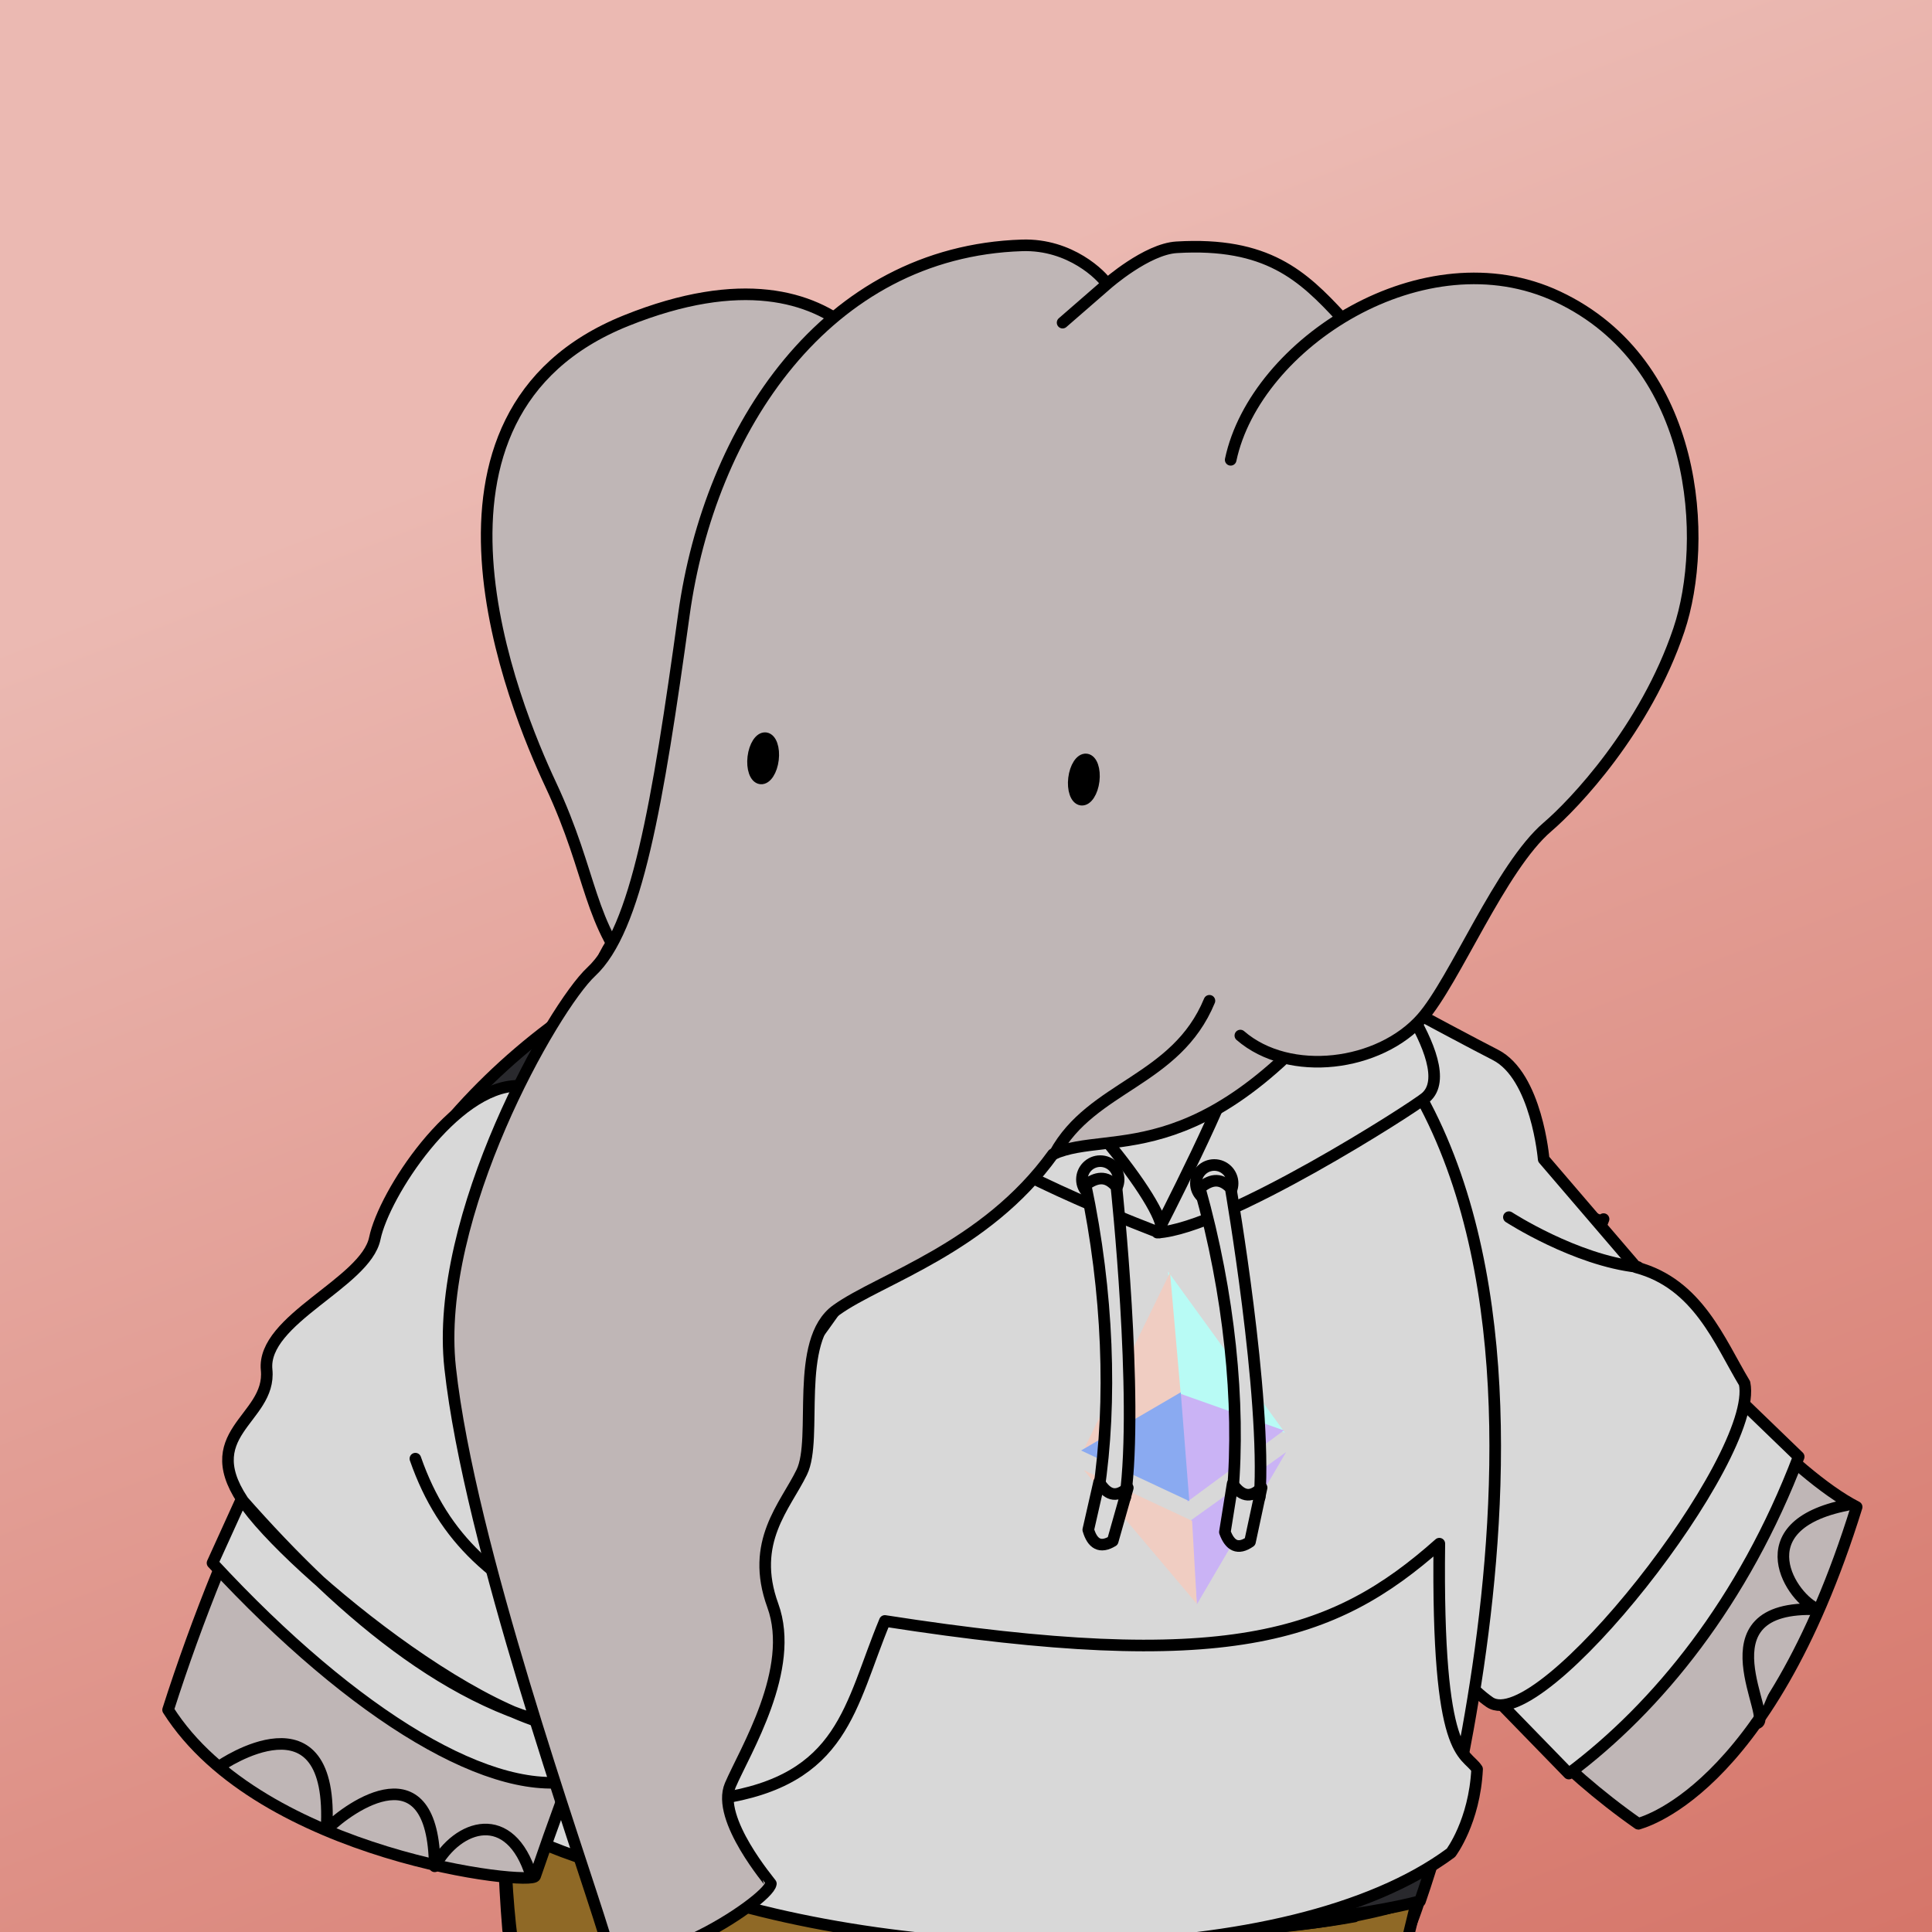 <?xml version="1.0" encoding="UTF-8" standalone="no"?>
<!DOCTYPE svg PUBLIC "-//W3C//DTD SVG 1.1//EN" "http://www.w3.org/Graphics/SVG/1.1/DTD/svg11.dtd">
<svg width="100%" height="100%" viewBox="0 0 1000 1000" xmlns="http://www.w3.org/2000/svg" xmlns:xlink="http://www.w3.org/1999/xlink" xml:space="preserve" xmlns:serif="http://www.serif.com/" style="fill-rule:evenodd;clip-rule:evenodd;stroke-linecap:round;stroke-linejoin:round;stroke-miterlimit:1.5;">
<rect xmlns="http://www.w3.org/2000/svg" x="0" y="-2" width="1003" height="1043" style="fill:url(#4667997129439887);"/><defs xmlns="http://www.w3.org/2000/svg">
        <linearGradient id="4667997129439887" x1="0" y1="0" x2="1" y2="0" gradientUnits="userSpaceOnUse" gradientTransform="matrix(478,1293.65,-1249,495.088,496,133.683)"><stop offset="0" style="stop-color:rgb(235,185,178);stop-opacity:1"/><stop offset="1" style="stop-color:rgb(205,92,78);stop-opacity:1"/></linearGradient>
    </defs>
<g xmlns="http://www.w3.org/2000/svg" id="ArmBack">
        <path id="ArmBack1" xmlns:ns1="http://www.serif.com/" ns1:id="ArmBack" d="M848,944C847.227,943.883 914.358,930.329 961,780C894.839,745.966 758.742,556.508 715,504C676.846,458.2 574.99,496.288 557,523C664.677,607.222 684.341,829.427 848,944Z" style="fill:rgb(191,182,182);stroke:black;stroke-width:6px;"/>
        <path id="ArmBack2" xmlns:ns2="http://www.serif.com/" ns2:id="ArmBack" d="M909,892C919.698,891.865 877.217,830.117 941,833C927.395,827.745 902.151,789.674 956,779" style="fill:rgb(191,182,182);stroke:black;stroke-width:6px;"/>
    </g>
<path xmlns="http://www.w3.org/2000/svg" id="T-ShirtBack" d="M830,631C830,631 771.163,791.382 711,809C664.868,751.493 537.345,606.825 545,566C552.655,525.175 635.932,428.33 706,494C772.28,556.119 819.54,639.193 830,631Z" style="fill:rgb(41,41,45);stroke:black;stroke-width:6px;"/>
<g xmlns="http://www.w3.org/2000/svg" id="HoodieArmBack">
        <path d="M812,918C857.94,883.691 902.561,828.771 931,754L902,726C866.403,797.723 821.535,856.955 776,881L812,918Z" style="fill:rgb(216,216,216);stroke:black;stroke-width:6px;"/>
        <path d="M847,656L799,600C799,600 795.425,556.926 774,546C752.575,535.074 673,492 673,492C673,492 616.421,692.997 693,787C735.262,838.879 752.901,868.43 771,881C797.227,899.214 910.84,754.226 903,716C890.028,694.436 878.914,664.518 847,656Z" style="fill:rgb(216,216,216);stroke:black;stroke-width:6px;"/>
        <path d="M781,630C781,630 815.304,652.285 847.794,655.794" style="fill:none;stroke:black;stroke-width:6px;"/>
    </g>
<path xmlns="http://www.w3.org/2000/svg" id="Body" d="M729,999C756.359,935.515 852.869,518.109 591,464C315.846,407.146 245.065,785.723 263,999C280.896,1000.61 729,999 729,999Z" style="fill:rgb(191,182,182);stroke:black;stroke-width:6px;"/>
<path xmlns="http://www.w3.org/2000/svg" id="KhakiPants" d="M744,940L728,1006L265,1004C259.724,963.607 259.985,900.414 264,857C465.432,948.045 633.709,983.196 744,940Z" style="fill:rgb(143,105,38);stroke:black;stroke-width:6px;"/>
<g xmlns="http://www.w3.org/2000/svg" id="Belt">
        <path id="Belt1" xmlns:ns1="http://www.serif.com/" ns1:id="Belt" d="M743,939L731,984C732.427,984.008 524.877,1057.15 265,887C261.716,882.839 263.106,850.285 265,845C534.962,971.128 673.132,972.378 743,939Z" style="fill:rgb(62,35,11);stroke:black;stroke-width:6px;"/>
        <path id="Buckle" d="M602,956L599,998C630.514,999.262 663.568,998.757 701,992L702,954C671.328,958.771 635.784,960.791 602,956Z" style="fill:rgb(229,145,0);stroke:black;stroke-width:6px;"/>
    </g>
<g xmlns="http://www.w3.org/2000/svg" id="T-ShirtBody">
            <path d="M661,492C661,492 738.33,546.524 639,585C539.67,623.476 427.903,568.394 424,533C420.097,497.606 448.726,471.019 479,467C509.274,462.981 273.017,461.179 259,908C449.283,1029.75 686.101,997.217 735,984C792.24,818.508 790.517,552.53 661,492Z" style="fill:rgb(41,41,45);stroke:black;stroke-width:6px;"/>
            <path d="M400,508C386.479,527.904 397.322,624.625 576,625C692.969,625.245 723.934,566.023 712,537" style="fill:none;stroke:black;stroke-width:6px;"/>
        </g>
<g xmlns="http://www.w3.org/2000/svg" id="BitcoinLogo" transform="matrix(3.623,-1.372,1.228,3.243,-981.848,43.899)">
            <path d="M335.71,344.95C336.347,340.692 333.105,338.403 328.672,336.876L330.11,331.108L326.599,330.233L325.199,335.849C324.276,335.619 323.328,335.402 322.386,335.187L323.796,329.534L320.287,328.659L318.848,334.425C318.084,334.251 317.334,334.079 316.606,333.898L316.61,333.88L311.768,332.671L310.834,336.421C310.834,336.421 313.439,337.018 313.384,337.055C314.806,337.41 315.063,338.351 315.02,339.097L313.382,345.668C313.48,345.693 313.607,345.729 313.747,345.785C313.63,345.756 313.505,345.724 313.376,345.693L311.08,354.898C310.906,355.33 310.465,355.978 309.471,355.732C309.506,355.783 306.919,355.095 306.919,355.095L305.176,359.114L309.745,360.253C310.595,360.466 311.428,360.689 312.248,360.899L310.795,366.733L314.302,367.608L315.741,361.836C316.699,362.096 317.629,362.336 318.539,362.562L317.105,368.307L320.616,369.182L322.069,363.359C328.056,364.492 332.558,364.035 334.453,358.62C335.98,354.26 334.377,351.745 331.227,350.105C333.521,349.576 335.249,348.067 335.71,344.95ZM327.688,356.199C326.603,360.559 319.262,358.202 316.882,357.611L318.81,349.882C321.19,350.476 328.822,351.652 327.688,356.199ZM328.774,344.887C327.784,348.853 321.674,346.838 319.692,346.344L321.44,339.334C323.422,339.828 329.805,340.75 328.774,344.887Z" style="fill:rgb(255,141,0);fill-rule:nonzero;"/>
        </g>
<g xmlns="http://www.w3.org/2000/svg" id="HoodieWhiteBody">
            <path id="HoodieWhiteBody1" xmlns:ns1="http://www.serif.com/" ns1:id="HoodieWhiteBody" d="M746,961C761.359,893.515 852.869,518.109 591,464C315.846,407.146 238.065,700.723 256,914C186.718,969.397 615.456,1040.65 746,961Z" style="fill:rgb(216,216,216);stroke:black;stroke-width:6px;"/>
            <path id="HoodiePocket" d="M764.543,915.691C758.522,906.436 743.599,911.849 745,799C690.13,847.757 634.452,866.465 458,839C439.73,882.935 436.989,921.38 372,931C368.386,950.319 358.431,966.225 353,977C471.484,1018.57 666.969,1021.31 751,959C751,959 763.217,942.891 764.543,915.691Z" style="fill:rgb(216,216,216);stroke:black;stroke-width:6px;"/>
        </g>
<g xmlns="http://www.w3.org/2000/svg" id="EthereumLogo" transform="matrix(0.277,-0.024,0.024,0.277,466.126,590.296)">
            <path d="M475,908L476,752L665,640L475,908Z" style="fill:rgb(202,179,245);"/>
            <path d="M287,641L475,907L479.582,752.306L287,641Z" style="fill:rgb(240,205,194);"/>
            <path d="M475,286L475,517L666,604L475,286Z" style="fill:rgb(184,251,245);"/>
            <path d="M288.582,605.306L478.582,288.306L478.888,515.723L288.582,605.306Z" style="fill:rgb(240,205,194);"/>
            <path d="M474,716L664.306,599.418L475.306,513.418L474,716Z" style="fill:rgb(202,179,245);"/>
            <path d="M285,604L479.194,512.141L477.582,715.306L285,604Z" style="fill:rgb(138,170,241);"/>
        </g>
<g xmlns="http://www.w3.org/2000/svg" id="ArmFront">
            <path id="ArmFront1" xmlns:ns1="http://www.serif.com/" ns1:id="ArmFront" d="M277,971C276.25,976.538 135.071,960.946 87,885C146.865,697.439 280.075,482.055 442,476C618.289,469.408 428.393,528.72 277,971" style="fill:rgb(191,182,182);stroke:black;stroke-width:6px;"/>
            <path id="ArmFront2" xmlns:ns2="http://www.serif.com/" ns2:id="ArmFront" d="M114,914C114,914 173.423,872.935 169,947C181.238,934.736 224.372,904.658 225,966C236.974,944.068 264.146,935.521 275,971" style="fill:none;stroke:black;stroke-width:6px;"/>
        </g>
<path xmlns="http://www.w3.org/2000/svg" id="T-ShirtBackFront" d="M451,463C615.791,440.597 420.162,697.407 400,721C399.25,726.538 247.071,703.946 199,628C260.865,521.439 370.181,473.987 451,463Z" style="fill:rgb(41,41,45);stroke:black;stroke-width:6px;"/>
<g xmlns="http://www.w3.org/2000/svg" id="HoodieFront">
            <g id="HoodieWhiteFront">
                <path id="HoodieWhiteFront1" xmlns:ns1="http://www.serif.com/" ns1:id="HoodieWhiteFront" d="M330,539C309.879,551.865 289.392,561.239 268,562M300,921C256.316,932.303 183.789,888.725 110,809L125,776C178.24,836.569 240.371,889.082 306,896L300,921ZM313,521L268,562C235.075,562.37 198.762,617.973 194,641C189.238,664.027 135.409,682.933 138,709C140.591,735.067 99.737,741.676 128,780C155.927,817.868 278.968,917.473 318,891C327.878,884.3 340.124,871.393 319.252,846.485C353.685,853.503 452.055,571.241 440,593L435,628C486.453,602.413 515.174,454.002 407,478C341.837,492.456 313,521 313,521Z" style="fill:rgb(216,216,216);stroke:black;stroke-width:6px;"/>
                <path d="M215,755C229.794,797.409 256.384,819.315 301,841" style="fill:none;stroke:black;stroke-width:6px;"/>
            </g>
            <g id="HoodieHood">
                <path id="HoodieHood1" xmlns:ns2="http://www.serif.com/" ns2:id="HoodieHood" d="M600,638C609.283,634.491 562.603,568.758 510,531C461.677,496.314 446,442 446,442C446,442 607.956,453.701 628,438C648.044,422.299 641.258,530.945 640,546C638.742,561.055 599,638 599,638C633.944,636.041 731.919,573.322 738,568C757.331,551.082 705.544,489.63 705.544,489.63C693.677,479.508 678,484 678,484C666.326,477.461 647.061,421.879 631,422C603,422.211 528.482,430.716 488,421C447.518,411.284 411.17,393.315 400,414C388.83,434.685 394,428 394,428C394,428 380.461,417.763 367,433C353.539,448.237 297.816,491.448 308.63,523.185C333.45,494.735 432.549,531.361 495,586C520.063,607.928 600,638 600,638ZM678,484C683.645,484.929 638.442,550.256 636,559M386,452L394,429M439,515L370.011,456.011L439,515Z" style="fill:rgb(216,216,216);"/>
                <clipPath id="_clip1">
                    <path id="HoodieHood2" xmlns:ns3="http://www.serif.com/" ns3:id="HoodieHood" d="M600,638C609.283,634.491 562.603,568.758 510,531C461.677,496.314 446,442 446,442C446,442 607.956,453.701 628,438C648.044,422.299 641.258,530.945 640,546C638.742,561.055 599,638 599,638C633.944,636.041 731.919,573.322 738,568C757.331,551.082 705.544,489.63 705.544,489.63C693.677,479.508 678,484 678,484C666.326,477.461 647.061,421.879 631,422C603,422.211 528.482,430.716 488,421C447.518,411.284 411.17,393.315 400,414C388.83,434.685 394,428 394,428C394,428 380.461,417.763 367,433C353.539,448.237 297.816,491.448 308.63,523.185C333.45,494.735 432.549,531.361 495,586C520.063,607.928 600,638 600,638ZM678,484C683.645,484.929 638.442,550.256 636,559M386,452L394,429M439,515L370.011,456.011L439,515Z"/>
                </clipPath>
                <g clip-path="url(#_clip1)">
                    <g transform="matrix(1,0,0,1,0,-6)">
                        <circle cx="628.5" cy="618.5" r="9.5" style="fill:rgb(216,216,216);stroke:black;stroke-width:6px;"/>
                    </g>
                    <g transform="matrix(1,0,0,1,-59,-8)">
                        <circle cx="628.5" cy="618.5" r="9.5" style="fill:rgb(216,216,216);stroke:black;stroke-width:6px;"/>
                    </g>
                </g>
                <path id="HoodieHood3" xmlns:ns4="http://www.serif.com/" ns4:id="HoodieHood" d="M600,638C609.283,634.491 562.603,568.758 510,531C461.677,496.314 446,442 446,442C446,442 607.956,453.701 628,438C648.044,422.299 641.258,530.945 640,546C638.742,561.055 599,638 599,638C633.944,636.041 731.919,573.322 738,568C757.331,551.082 705.544,489.63 705.544,489.63C693.677,479.508 678,484 678,484C666.326,477.461 647.061,421.879 631,422C603,422.211 528.482,430.716 488,421C447.518,411.284 411.17,393.315 400,414C388.83,434.685 394,428 394,428C394,428 380.461,417.763 367,433C353.539,448.237 297.816,491.448 308.63,523.185C333.45,494.735 432.549,531.361 495,586C520.063,607.928 600,638 600,638ZM678,484C683.645,484.929 638.442,550.256 636,559M386,452L394,429M439,515L370.011,456.011L439,515Z" style="fill:none;stroke:black;stroke-width:6px;"/>
                <path d="M637,615C637,615 655.622,722.698 652,775L638,773C642.058,725.97 636.234,669.401 621,615C626.034,610.883 631.227,608.958 637,615Z" style="fill:rgb(216,216,216);stroke:black;stroke-width:6px;"/>
                <g transform="matrix(0.998,0.065,-0.065,0.998,-17.894,-40.825)">
                    <path d="M637,615C637,615 655.622,722.698 652,775L638,773C642.058,725.97 636.234,669.401 621,615C626.034,610.883 631.227,608.958 637,615Z" style="fill:rgb(216,216,216);stroke:black;stroke-width:6px;"/>
                </g>
                <g transform="matrix(1,0,0,1,1,-5)">
                    <path d="M646,803L652,775C645.999,781.146 641.221,778.965 637,773L633,798C635.575,805.081 639.704,807.374 646,803Z" style="fill:rgb(216,216,216);stroke:black;stroke-width:6px;"/>
                </g>
                <g transform="matrix(0.998,0.065,-0.065,0.998,-16.572,-45.749)">
                    <path d="M646,803L652,775C645.999,781.146 641.221,778.965 637,773L633,798C635.575,805.081 639.704,807.374 646,803Z" style="fill:rgb(216,216,216);stroke:black;stroke-width:6px;"/>
                </g>
            </g>
        </g>
<path xmlns="http://www.w3.org/2000/svg" id="EarBack" d="M461,208C469.489,213.447 444.099,117.679 324,166C203.102,214.642 266.653,366.862 285,406C307.318,453.61 303.917,478.338 331,508C340.189,518.064 390.22,560.331 436,469C481.78,377.669 461,208 461,208Z" style="fill:rgb(191,182,182);stroke:black;stroke-width:6px;"/>
<g xmlns="http://www.w3.org/2000/svg" id="Head2">
            <path id="Head21" xmlns:ns1="http://www.serif.com/" ns1:id="Head2" d="M529,127C427.471,130.263 367.283,221.927 354,318C340.36,416.656 329.512,481.135 306,503C286.687,520.96 224.386,629.386 233,708C243.046,799.681 298.622,955.107 313,1002C322.459,1032.85 397.923,984.121 399,975C399.036,974.697 370.471,941.596 378,924C385.529,906.404 412.014,863.952 400,831C387.986,798.048 406.448,779.619 415,762C423.552,744.381 410.748,694.006 433,678C455.252,661.994 509.962,646.072 545,597.435C575.204,583.585 625.368,610.413 709,497C791.496,385.128 742.364,216.132 694,164C674.388,142.86 655.943,125.195 609,128C593.52,128.925 573,147 573,147C570.387,142.842 554.164,126.191 529,127ZM550,167L573,147" style="fill:rgb(191,182,182);stroke:black;stroke-width:6px;"/>
            <path d="M626,518C608.743,559.764 565.116,562.002 546,597" style="fill:none;stroke:black;stroke-width:6px;"/>
        </g>
<g xmlns="http://www.w3.org/2000/svg" id="EarFront">
            <path d="M638,235C638,235 672.892,141.658 769,144C823.595,145.331 856.196,197.106 868,228C884.939,272.334 876.556,352.438 808,419C795.747,430.897 775.388,455.324 762,481C743.427,516.618 737.464,535.178 700,546C676.209,552.872 655.22,546.317 642,537C706.159,364.39 638,235 638,235Z" style="fill:rgb(191,182,182);"/>
            <path d="M637,238C649.778,177.606 737.356,121.138 806.311,153.581C879.735,188.128 884.362,280.326 869,326C851.671,377.522 814.676,416.318 801,428C776.728,448.733 753.023,507.635 736,527C714.115,551.895 667.42,558.032 642,536" style="fill:none;stroke:black;stroke-width:6px;"/>
        </g>
<path xmlns="http://www.w3.org/2000/svg" id="YoungEyes" d="M562.256,393.084C565.064,393.422 566.781,398.365 566.088,404.114C565.395,409.863 562.552,414.255 559.744,413.916C556.936,413.578 555.219,408.635 555.912,402.886C556.605,397.137 559.448,392.745 562.256,393.084ZM396.256,382.084C399.064,382.422 400.781,387.365 400.088,393.114C399.395,398.863 396.552,403.255 393.744,402.916C390.936,402.578 389.219,397.635 389.912,391.886C390.605,386.137 393.448,381.745 396.256,382.084Z" style="stroke:black;stroke-width:6px;"/></svg>